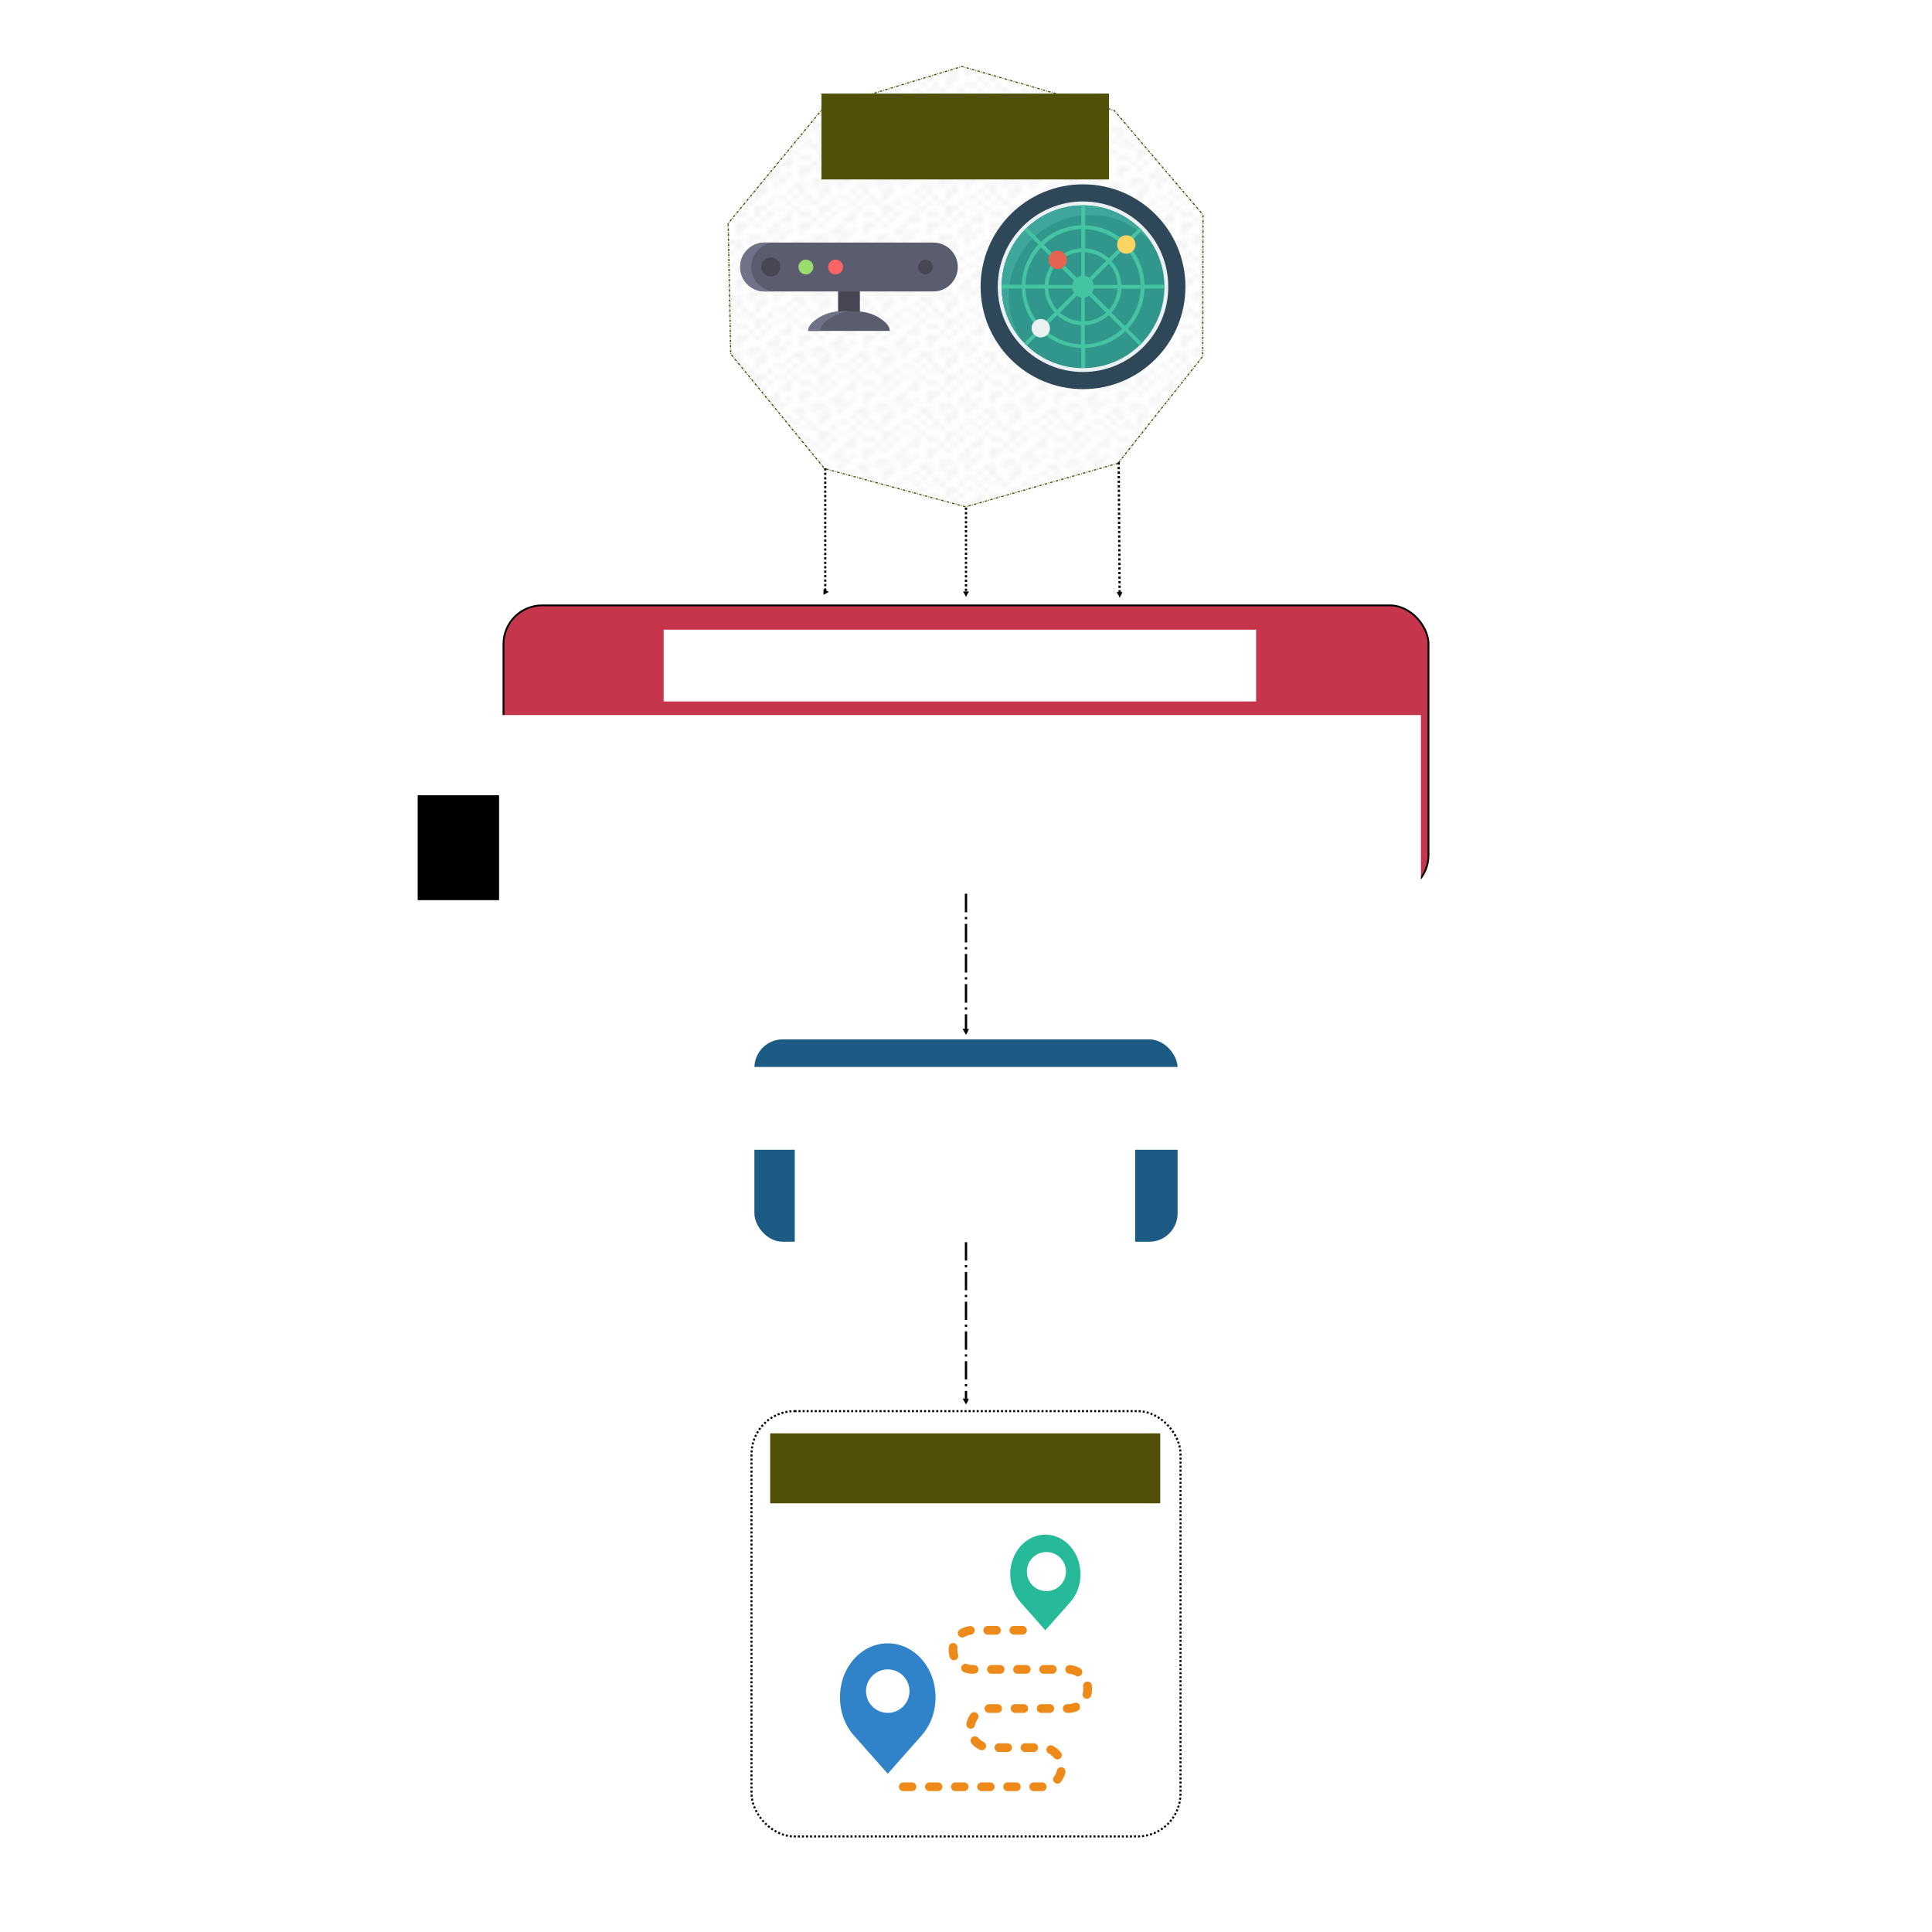 <?xml version="1.0" encoding="UTF-8" standalone="no"?>
<!-- Created with Inkscape (http://www.inkscape.org/) -->

<svg
   xmlns:dc="http://purl.org/dc/elements/1.1/"
   xmlns:cc="http://creativecommons.org/ns#"
   xmlns:rdf="http://www.w3.org/1999/02/22-rdf-syntax-ns#"
   xmlns:svg="http://www.w3.org/2000/svg"
   xmlns="http://www.w3.org/2000/svg"
   xmlns:sodipodi="http://sodipodi.sourceforge.net/DTD/sodipodi-0.dtd"
   xmlns:inkscape="http://www.inkscape.org/namespaces/inkscape"
   width="1500"
   height="1500"
   viewBox="0 0 1500 1500"
   id="svg2"
   version="1.1"
   inkscape:version="0.91 r13725"
   sodipodi:docname="slam_system.svg">
  <defs
     id="defs4">
    <marker
       inkscape:stockid="TriangleOutL"
       orient="auto"
       refY="0.0"
       refX="0.0"
       id="marker7992"
       style="overflow:visible"
       inkscape:isstock="true">
      <path
         id="path7994"
         d="M 5.77,0.0 L -2.88,5.0 L -2.88,-5.0 L 5.77,0.0 z "
         style="fill-rule:evenodd;stroke:#000000;stroke-width:1pt;stroke-opacity:1;fill:#000000;fill-opacity:1"
         transform="scale(0.8)" />
    </marker>
    <pattern
       inkscape:stockid="Polka dots, small"
       id="Polkadots-small"
       patternTransform="translate(0,0) scale(10,10)"
       height="10"
       width="10"
       patternUnits="userSpaceOnUse"
       inkscape:collect="always">
      <circle
         id="circle7082"
         r="0.05"
         cy="0.810"
         cx="2.567"
         style="fill:black;stroke:none" />
      <circle
         id="circle7084"
         r="0.05"
         cy="2.33"
         cx="3.048"
         style="fill:black;stroke:none" />
      <circle
         id="circle7086"
         r="0.05"
         cy="2.415"
         cx="4.418"
         style="fill:black;stroke:none" />
      <circle
         id="circle7088"
         r="0.05"
         cy="3.029"
         cx="1.844"
         style="fill:black;stroke:none" />
      <circle
         id="circle7090"
         r="0.05"
         cy="1.363"
         cx="6.08"
         style="fill:black;stroke:none" />
      <circle
         id="circle7092"
         r="0.05"
         cy="4.413"
         cx="5.819"
         style="fill:black;stroke:none" />
      <circle
         id="circle7094"
         r="0.05"
         cy="4.048"
         cx="4.305"
         style="fill:black;stroke:none" />
      <circle
         id="circle7096"
         r="0.05"
         cy="3.045"
         cx="5.541"
         style="fill:black;stroke:none" />
      <circle
         id="circle7098"
         r="0.05"
         cy="5.527"
         cx="4.785"
         style="fill:black;stroke:none" />
      <circle
         id="circle7100"
         r="0.05"
         cy="5.184"
         cx="2.667"
         style="fill:black;stroke:none" />
      <circle
         id="circle7102"
         r="0.05"
         cy="1.448"
         cx="7.965"
         style="fill:black;stroke:none" />
      <circle
         id="circle7104"
         r="0.05"
         cy="5.049"
         cx="7.047"
         style="fill:black;stroke:none" />
      <circle
         id="circle7106"
         r="0.05"
         cy="0.895"
         cx="4.340"
         style="fill:black;stroke:none" />
      <circle
         id="circle7108"
         r="0.05"
         cy="0.340"
         cx="7.125"
         style="fill:black;stroke:none" />
      <circle
         id="circle7110"
         r="0.05"
         cy="1.049"
         cx="9.553"
         style="fill:black;stroke:none" />
      <circle
         id="circle7112"
         r="0.05"
         cy="2.689"
         cx="7.006"
         style="fill:black;stroke:none" />
      <circle
         id="circle7114"
         r="0.05"
         cy="2.689"
         cx="8.909"
         style="fill:black;stroke:none" />
      <circle
         id="circle7116"
         r="0.05"
         cy="4.407"
         cx="9.315"
         style="fill:black;stroke:none" />
      <circle
         id="circle7118"
         r="0.05"
         cy="3.870"
         cx="7.820"
         style="fill:black;stroke:none" />
      <circle
         id="circle7120"
         r="0.05"
         cy="5.948"
         cx="8.270"
         style="fill:black;stroke:none" />
      <circle
         id="circle7122"
         r="0.05"
         cy="7.428"
         cx="7.973"
         style="fill:black;stroke:none" />
      <circle
         id="circle7124"
         r="0.05"
         cy="8.072"
         cx="9.342"
         style="fill:black;stroke:none" />
      <circle
         id="circle7126"
         r="0.05"
         cy="9.315"
         cx="8.206"
         style="fill:black;stroke:none" />
      <circle
         id="circle7128"
         r="0.05"
         cy="9.475"
         cx="9.682"
         style="fill:black;stroke:none" />
      <circle
         id="circle7130"
         r="0.05"
         cy="6.186"
         cx="9.688"
         style="fill:black;stroke:none" />
      <circle
         id="circle7132"
         r="0.05"
         cy="6.296"
         cx="3.379"
         style="fill:black;stroke:none" />
      <circle
         id="circle7134"
         r="0.05"
         cy="8.204"
         cx="2.871"
         style="fill:black;stroke:none" />
      <circle
         id="circle7136"
         r="0.05"
         cy="8.719"
         cx="4.59"
         style="fill:black;stroke:none" />
      <circle
         id="circle7138"
         r="0.05"
         cy="9.671"
         cx="3.181"
         style="fill:black;stroke:none" />
      <circle
         id="circle7140"
         r="0.05"
         cy="7.315"
         cx="5.734"
         style="fill:black;stroke:none" />
      <circle
         id="circle7142"
         r="0.05"
         cy="6.513"
         cx="6.707"
         style="fill:black;stroke:none" />
      <circle
         id="circle7144"
         r="0.05"
         cy="9.670"
         cx="5.730"
         style="fill:black;stroke:none" />
      <circle
         id="circle7146"
         r="0.05"
         cy="8.373"
         cx="6.535"
         style="fill:black;stroke:none" />
      <circle
         id="circle7148"
         r="0.05"
         cy="7.154"
         cx="4.37"
         style="fill:black;stroke:none" />
      <circle
         id="circle7150"
         r="0.05"
         cy="7.25"
         cx="0.622"
         style="fill:black;stroke:none" />
      <circle
         id="circle7152"
         r="0.05"
         cy="5.679"
         cx="0.831"
         style="fill:black;stroke:none" />
      <circle
         id="circle7154"
         r="0.05"
         cy="8.519"
         cx="1.257"
         style="fill:black;stroke:none" />
      <circle
         id="circle7156"
         r="0.05"
         cy="6.877"
         cx="1.989"
         style="fill:black;stroke:none" />
      <circle
         id="circle7158"
         r="0.05"
         cy="3.181"
         cx="0.374"
         style="fill:black;stroke:none" />
      <circle
         id="circle7160"
         r="0.05"
         cy="1.664"
         cx="1.166"
         style="fill:black;stroke:none" />
      <circle
         id="circle7162"
         r="0.05"
         cy="0.093"
         cx="1.151"
         style="fill:black;stroke:none" />
      <circle
         id="circle7164"
         r="0.05"
         cy="10.093"
         cx="1.151"
         style="fill:black;stroke:none" />
      <circle
         id="circle7166"
         r="0.05"
         cy="4.451"
         cx="1.302"
         style="fill:black;stroke:none" />
      <circle
         id="circle7168"
         r="0.05"
         cy="3.763"
         cx="3.047"
         style="fill:black;stroke:none" />
    </pattern>
    <marker
       inkscape:isstock="true"
       style="overflow:visible"
       id="marker5670"
       refX="0.0"
       refY="0.0"
       orient="auto"
       inkscape:stockid="TriangleOutL"
       inkscape:collect="always">
      <path
         transform="scale(0.8)"
         style="fill-rule:evenodd;stroke:#000000;stroke-width:1pt;stroke-opacity:1;fill:#000000;fill-opacity:1"
         d="M 5.77,0.0 L -2.88,5.0 L -2.88,-5.0 L 5.77,0.0 z "
         id="path5672" />
    </marker>
    <marker
       inkscape:isstock="true"
       style="overflow:visible"
       id="marker5570"
       refX="0.0"
       refY="0.0"
       orient="auto"
       inkscape:stockid="TriangleOutL">
      <path
         transform="scale(0.8)"
         style="fill-rule:evenodd;stroke:#000000;stroke-width:1pt;stroke-opacity:1;fill:#000000;fill-opacity:1"
         d="M 5.77,0.0 L -2.88,5.0 L -2.88,-5.0 L 5.77,0.0 z "
         id="path5572" />
    </marker>
    <marker
       inkscape:isstock="true"
       style="overflow:visible"
       id="marker5476"
       refX="0.0"
       refY="0.0"
       orient="auto"
       inkscape:stockid="TriangleOutL">
      <path
         transform="scale(0.8)"
         style="fill-rule:evenodd;stroke:#000000;stroke-width:1pt;stroke-opacity:1;fill:#000000;fill-opacity:1"
         d="M 5.77,0.0 L -2.88,5.0 L -2.88,-5.0 L 5.77,0.0 z "
         id="path5478" />
    </marker>
    <marker
       inkscape:isstock="true"
       style="overflow:visible"
       id="marker5280"
       refX="0"
       refY="0"
       orient="auto"
       inkscape:stockid="Arrow1Lend">
      <path
         inkscape:connector-curvature="0"
         transform="matrix(-0.8,0,0,-0.8,-10,0)"
         style="fill:#000000;fill-opacity:1;fill-rule:evenodd;stroke:#000000;stroke-width:1pt;stroke-opacity:1"
         d="M 0,0 5,-5 -12.5,0 5,5 0,0 Z"
         id="path5282" />
    </marker>
    <marker
       inkscape:isstock="true"
       style="overflow:visible"
       id="marker5192"
       refX="0"
       refY="0"
       orient="auto"
       inkscape:stockid="Arrow1Lend">
      <path
         inkscape:connector-curvature="0"
         transform="matrix(-0.8,0,0,-0.8,-10,0)"
         style="fill:#000000;fill-opacity:1;fill-rule:evenodd;stroke:#000000;stroke-width:1pt;stroke-opacity:1"
         d="M 0,0 5,-5 -12.5,0 5,5 0,0 Z"
         id="path5194" />
    </marker>
    <marker
       inkscape:isstock="true"
       style="overflow:visible;"
       id="marker5008"
       refX="0.0"
       refY="0.0"
       orient="auto"
       inkscape:stockid="Arrow2Lend">
      <path
         transform="scale(1.1) rotate(180) translate(1,0)"
         d="M 8.719,4.034 L -2.207,0.016 L 8.719,-4.002 C 6.973,-1.63 6.983,1.616 8.719,4.034 z "
         style="fill-rule:evenodd;stroke-width:0.625;stroke-linejoin:round;stroke:#000000;stroke-opacity:1;fill:#000000;fill-opacity:1"
         id="path5010" />
    </marker>
    <marker
       inkscape:isstock="true"
       style="overflow:visible;"
       id="marker4926"
       refX="0.0"
       refY="0.0"
       orient="auto"
       inkscape:stockid="Arrow2Lend">
      <path
         transform="scale(1.1) rotate(180) translate(1,0)"
         d="M 8.719,4.034 L -2.207,0.016 L 8.719,-4.002 C 6.973,-1.63 6.983,1.616 8.719,4.034 z "
         style="fill-rule:evenodd;stroke-width:0.625;stroke-linejoin:round;stroke:#000000;stroke-opacity:1;fill:#000000;fill-opacity:1"
         id="path4928" />
    </marker>
    <pattern
       inkscape:isstock="true"
       inkscape:stockid="Polka dots, medium"
       id="Polkadots-med"
       patternTransform="translate(0,0) scale(10,10)"
       height="10"
       width="10"
       patternUnits="userSpaceOnUse"
       inkscape:collect="always">
      <circle
         id="circle8665"
         r="0.15"
         cy="0.810"
         cx="2.567"
         style="fill:black;stroke:none" />
      <circle
         id="circle8667"
         r="0.15"
         cy="2.33"
         cx="3.048"
         style="fill:black;stroke:none" />
      <circle
         id="circle8669"
         r="0.15"
         cy="2.415"
         cx="4.418"
         style="fill:black;stroke:none" />
      <circle
         id="circle8671"
         r="0.15"
         cy="3.029"
         cx="1.844"
         style="fill:black;stroke:none" />
      <circle
         id="circle8673"
         r="0.15"
         cy="1.363"
         cx="6.08"
         style="fill:black;stroke:none" />
      <circle
         id="circle8675"
         r="0.15"
         cy="4.413"
         cx="5.819"
         style="fill:black;stroke:none" />
      <circle
         id="circle8677"
         r="0.15"
         cy="4.048"
         cx="4.305"
         style="fill:black;stroke:none" />
      <circle
         id="circle8679"
         r="0.15"
         cy="3.045"
         cx="5.541"
         style="fill:black;stroke:none" />
      <circle
         id="circle8681"
         r="0.15"
         cy="5.527"
         cx="4.785"
         style="fill:black;stroke:none" />
      <circle
         id="circle8683"
         r="0.15"
         cy="5.184"
         cx="2.667"
         style="fill:black;stroke:none" />
      <circle
         id="circle8685"
         r="0.15"
         cy="1.448"
         cx="7.965"
         style="fill:black;stroke:none" />
      <circle
         id="circle8687"
         r="0.15"
         cy="5.049"
         cx="7.047"
         style="fill:black;stroke:none" />
      <circle
         id="circle8689"
         r="0.15"
         cy="0.895"
         cx="4.340"
         style="fill:black;stroke:none" />
      <circle
         id="circle8691"
         r="0.15"
         cy="0.340"
         cx="7.125"
         style="fill:black;stroke:none" />
      <circle
         id="circle8693"
         r="0.15"
         cy="1.049"
         cx="9.553"
         style="fill:black;stroke:none" />
      <circle
         id="circle8695"
         r="0.15"
         cy="2.689"
         cx="7.006"
         style="fill:black;stroke:none" />
      <circle
         id="circle8697"
         r="0.15"
         cy="2.689"
         cx="8.909"
         style="fill:black;stroke:none" />
      <circle
         id="circle8699"
         r="0.15"
         cy="4.407"
         cx="9.315"
         style="fill:black;stroke:none" />
      <circle
         id="circle8701"
         r="0.15"
         cy="3.870"
         cx="7.820"
         style="fill:black;stroke:none" />
      <circle
         id="circle8703"
         r="0.15"
         cy="5.948"
         cx="8.270"
         style="fill:black;stroke:none" />
      <circle
         id="circle8705"
         r="0.15"
         cy="7.428"
         cx="7.973"
         style="fill:black;stroke:none" />
      <circle
         id="circle8707"
         r="0.15"
         cy="8.072"
         cx="9.342"
         style="fill:black;stroke:none" />
      <circle
         id="circle8709"
         r="0.15"
         cy="9.315"
         cx="8.206"
         style="fill:black;stroke:none" />
      <circle
         id="circle8711"
         r="0.15"
         cy="9.475"
         cx="9.682"
         style="fill:black;stroke:none" />
      <circle
         id="circle8713"
         r="0.15"
         cy="6.186"
         cx="9.688"
         style="fill:black;stroke:none" />
      <circle
         id="circle8715"
         r="0.15"
         cy="6.296"
         cx="3.379"
         style="fill:black;stroke:none" />
      <circle
         id="circle8717"
         r="0.15"
         cy="8.204"
         cx="2.871"
         style="fill:black;stroke:none" />
      <circle
         id="circle8719"
         r="0.15"
         cy="8.719"
         cx="4.59"
         style="fill:black;stroke:none" />
      <circle
         id="circle8721"
         r="0.15"
         cy="9.671"
         cx="3.181"
         style="fill:black;stroke:none" />
      <circle
         id="circle8723"
         r="0.15"
         cy="7.315"
         cx="5.734"
         style="fill:black;stroke:none" />
      <circle
         id="circle8725"
         r="0.15"
         cy="6.513"
         cx="6.707"
         style="fill:black;stroke:none" />
      <circle
         id="circle8727"
         r="0.15"
         cy="9.670"
         cx="5.730"
         style="fill:black;stroke:none" />
      <circle
         id="circle8729"
         r="0.15"
         cy="8.373"
         cx="6.535"
         style="fill:black;stroke:none" />
      <circle
         id="circle8731"
         r="0.15"
         cy="7.154"
         cx="4.37"
         style="fill:black;stroke:none" />
      <circle
         id="circle8733"
         r="0.15"
         cy="7.25"
         cx="0.622"
         style="fill:black;stroke:none" />
      <circle
         id="circle8735"
         r="0.15"
         cy="5.679"
         cx="0.831"
         style="fill:black;stroke:none" />
      <circle
         id="circle8737"
         r="0.15"
         cy="8.519"
         cx="1.257"
         style="fill:black;stroke:none" />
      <circle
         id="circle8739"
         r="0.15"
         cy="6.877"
         cx="1.989"
         style="fill:black;stroke:none" />
      <circle
         id="circle8741"
         r="0.15"
         cy="3.181"
         cx="0.374"
         style="fill:black;stroke:none" />
      <circle
         id="circle8743"
         r="0.15"
         cy="1.664"
         cx="1.166"
         style="fill:black;stroke:none" />
      <circle
         id="circle8745"
         r="0.15"
         cy="0.093"
         cx="1.151"
         style="fill:black;stroke:none" />
      <circle
         id="circle8747"
         r="0.15"
         cy="10.093"
         cx="1.151"
         style="fill:black;stroke:none" />
      <circle
         id="circle8749"
         r="0.15"
         cy="4.451"
         cx="1.302"
         style="fill:black;stroke:none" />
      <circle
         id="circle8751"
         r="0.15"
         cy="3.763"
         cx="3.047"
         style="fill:black;stroke:none" />
    </pattern>
    <marker
       inkscape:stockid="TriangleOutL"
       orient="auto"
       refY="0.0"
       refX="0.0"
       id="TriangleOutL"
       style="overflow:visible"
       inkscape:isstock="true"
       inkscape:collect="always">
      <path
         id="path4515"
         d="M 5.77,0.0 L -2.88,5.0 L -2.88,-5.0 L 5.77,0.0 z "
         style="fill-rule:evenodd;stroke:#000000;stroke-width:1pt;stroke-opacity:1;fill:#000000;fill-opacity:1"
         transform="scale(0.8)" />
    </marker>
    <marker
       inkscape:stockid="EmptyTriangleOutL"
       orient="auto"
       refY="0"
       refX="0"
       id="EmptyTriangleOutL"
       style="overflow:visible"
       inkscape:isstock="true">
      <path
         id="path4533"
         d="m 5.77,0 -8.65,5 0,-10 8.65,5 z"
         style="fill:#ffffff;fill-rule:evenodd;stroke:#000000;stroke-width:1pt;stroke-opacity:1"
         transform="matrix(0.8,0,0,0.8,-4.8,0)"
         inkscape:connector-curvature="0" />
    </marker>
    <marker
       inkscape:stockid="Tail"
       orient="auto"
       refY="0"
       refX="0"
       id="Tail"
       style="overflow:visible"
       inkscape:isstock="true">
      <g
         id="g4409"
         transform="scale(-1.2,-1.2)"
         style="fill:#000000;fill-opacity:1;stroke:#000000;stroke-opacity:1">
        <path
           id="path4411"
           d="M -3.805,-3.959 0.544,0"
           style="fill:#000000;fill-opacity:1;fill-rule:evenodd;stroke:#000000;stroke-width:0.8;stroke-linecap:round;stroke-opacity:1"
           inkscape:connector-curvature="0" />
        <path
           id="path4413"
           d="M -1.287,-3.959 3.062,0"
           style="fill:#000000;fill-opacity:1;fill-rule:evenodd;stroke:#000000;stroke-width:0.8;stroke-linecap:round;stroke-opacity:1"
           inkscape:connector-curvature="0" />
        <path
           id="path4415"
           d="M 1.305,-3.959 5.654,0"
           style="fill:#000000;fill-opacity:1;fill-rule:evenodd;stroke:#000000;stroke-width:0.8;stroke-linecap:round;stroke-opacity:1"
           inkscape:connector-curvature="0" />
        <path
           id="path4417"
           d="M -3.805,4.178 0.544,0.22"
           style="fill:#000000;fill-opacity:1;fill-rule:evenodd;stroke:#000000;stroke-width:0.8;stroke-linecap:round;stroke-opacity:1"
           inkscape:connector-curvature="0" />
        <path
           id="path4419"
           d="M -1.287,4.178 3.062,0.22"
           style="fill:#000000;fill-opacity:1;fill-rule:evenodd;stroke:#000000;stroke-width:0.8;stroke-linecap:round;stroke-opacity:1"
           inkscape:connector-curvature="0" />
        <path
           id="path4421"
           d="M 1.305,4.178 5.654,0.22"
           style="fill:#000000;fill-opacity:1;fill-rule:evenodd;stroke:#000000;stroke-width:0.8;stroke-linecap:round;stroke-opacity:1"
           inkscape:connector-curvature="0" />
      </g>
    </marker>
    <marker
       inkscape:stockid="DotL"
       orient="auto"
       refY="0"
       refX="0"
       id="DotL"
       style="overflow:visible"
       inkscape:isstock="true">
      <path
         id="path4434"
         d="m -2.5,-1 c 0,2.76 -2.24,5 -5,5 -2.76,0 -5,-2.24 -5,-5 0,-2.76 2.24,-5 5,-5 2.76,0 5,2.24 5,5 z"
         style="fill:#000000;fill-opacity:1;fill-rule:evenodd;stroke:#000000;stroke-width:1pt;stroke-opacity:1"
         transform="matrix(0.8,0,0,0.8,5.92,0.8)"
         inkscape:connector-curvature="0" />
    </marker>
    <marker
       inkscape:stockid="Arrow1Lend"
       orient="auto"
       refY="0"
       refX="0"
       id="marker4741"
       style="overflow:visible"
       inkscape:isstock="true">
      <path
         id="path4743"
         d="M 0,0 5,-5 -12.5,0 5,5 0,0 Z"
         style="fill:#000000;fill-opacity:1;fill-rule:evenodd;stroke:#000000;stroke-width:1pt;stroke-opacity:1"
         transform="matrix(-0.8,0,0,-0.8,-10,0)"
         inkscape:connector-curvature="0" />
    </marker>
    <marker
       inkscape:stockid="Arrow1Mend"
       orient="auto"
       refY="0"
       refX="0"
       id="Arrow1Mend"
       style="overflow:visible"
       inkscape:isstock="true">
      <path
         id="path4382"
         d="M 0,0 5,-5 -12.5,0 5,5 0,0 Z"
         style="fill:#000000;fill-opacity:1;fill-rule:evenodd;stroke:#000000;stroke-width:1pt;stroke-opacity:1"
         transform="matrix(-0.4,0,0,-0.4,-4,0)"
         inkscape:connector-curvature="0" />
    </marker>
  </defs>
  <sodipodi:namedview
     id="base"
     pagecolor="#ffffff"
     bordercolor="#666666"
     borderopacity="1.0"
     inkscape:pageopacity="0.0"
     inkscape:pageshadow="2"
     inkscape:zoom="0.49497475"
     inkscape:cx="438.89667"
     inkscape:cy="803.90506"
     inkscape:document-units="px"
     inkscape:current-layer="layer1"
     showgrid="false"
     showborder="true"
     inkscape:snap-grids="true"
     inkscape:snap-to-guides="true"
     inkscape:window-width="1920"
     inkscape:window-height="1004"
     inkscape:window-x="0"
     inkscape:window-y="24"
     inkscape:window-maximized="1"
     units="px" />
  <g
     inkscape:groupmode="layer"
     id="layer2"
     inkscape:label="Layer 2">
    <path
       sodipodi:type="star"
       style="opacity:1;fill:url(#Polkadots-med);fill-opacity:1;stroke:#515009;stroke-width:2;stroke-linecap:butt;stroke-miterlimit:4;stroke-dasharray:4, 2, 1, 2;stroke-dashoffset:0;stroke-opacity:1"
       id="path7548"
       sodipodi:sides="5"
       sodipodi:cx="774.28571"
       sodipodi:cy="-184.78065"
       sodipodi:r1="392.42459"
       sodipodi:r2="390.01471"
       sodipodi:arg1="0.92201838"
       sodipodi:arg2="1.5766825"
       inkscape:flatsided="false"
       inkscape:rounded="0"
       inkscape:randomized="0"
       d="M 1011.394,127.912 771.99,205.227 550.168,137.35 402.657,-66.445 l -3.992,-231.941 148.237,-203.267 219.355,-75.47 239.126,78.169 139.561,185.298 -0.449,251.578 z"
       inkscape:transform-center-x="3.8908766"
       inkscape:transform-center-y="-10.167346"
       transform="matrix(0.494,0,0,0.437,368.405,303.812)" />
  </g>
  <g
     inkscape:label="Layer 1"
     inkscape:groupmode="layer"
     id="layer1"
     transform="translate(0,447.638)">
    <flowRoot
       xml:space="preserve"
       id="flowRoot4180"
       style="font-style:normal;font-variant:normal;font-weight:normal;font-stretch:normal;font-size:40px;line-height:125%;font-family:Roboto;-inkscape-font-specification:'Roboto, Normal';text-align:center;letter-spacing:0px;word-spacing:0px;writing-mode:lr-tb;text-anchor:middle;fill:#000000;fill-opacity:1;stroke:none;stroke-width:1px;stroke-linecap:butt;stroke-linejoin:miter;stroke-opacity:1"><flowRegion
         id="flowRegion4182"><rect
           id="rect4184"
           width="440"
           height="81.429"
           x="324.286"
           y="169.809"
           style="font-style:normal;font-variant:normal;font-weight:normal;font-stretch:normal;font-size:40px;line-height:125%;font-family:Roboto;-inkscape-font-specification:'Roboto, Normal';text-align:center;writing-mode:lr-tb;text-anchor:middle" /></flowRegion><flowPara
         id="flowPara4186" /></flowRoot>    <g
       id="g4276"
       transform="translate(219.533,-318.262)">
      <rect
         y="340.634"
         x="171.382"
         height="223.885"
         width="718.17"
         id="rect3344"
         style="opacity:1;fill:#be1c35;fill-opacity:0.884;fill-rule:evenodd;stroke:#000000;stroke-width:1.401px;stroke-linecap:butt;stroke-linejoin:miter;stroke-opacity:1"
         ry="30" />
      <flowRoot
         transform="translate(11.437,196.839)"
         style="font-style:normal;font-variant:normal;font-weight:normal;font-stretch:normal;font-size:40px;line-height:125%;font-family:Roboto;-inkscape-font-specification:'Roboto, Normal';text-align:center;letter-spacing:0px;word-spacing:0px;writing-mode:lr-tb;text-anchor:middle;fill:#ffffff;fill-opacity:1;stroke:none;stroke-width:1px;stroke-linecap:butt;stroke-linejoin:miter;stroke-opacity:1"
         id="flowRoot4188"
         xml:space="preserve"><flowRegion
           id="flowRegion4190"><rect
             style="font-style:normal;font-variant:normal;font-weight:normal;font-stretch:normal;font-size:40px;line-height:125%;font-family:Roboto;-inkscape-font-specification:'Roboto, Normal';text-align:center;writing-mode:lr-tb;text-anchor:middle;fill:#ffffff;fill-opacity:1"
             y="162.666"
             x="284.286"
             height="55.714"
             width="460"
             id="rect4192" /></flowRegion><flowPara
           id="flowPara4196">FRONT-END</flowPara></flowRoot>      <flowRoot
         transform="translate(-29.192,287.411)"
         style="font-style:italic;font-variant:normal;font-weight:normal;font-stretch:normal;font-size:27.5px;line-height:125%;font-family:Roboto;-inkscape-font-specification:'Roboto, Italic';text-align:center;letter-spacing:0px;word-spacing:0px;writing-mode:lr-tb;text-anchor:middle;fill:#ffffff;fill-opacity:1;stroke:none;stroke-width:1px;stroke-linecap:butt;stroke-linejoin:miter;stroke-opacity:1"
         id="flowRoot4216"
         xml:space="preserve"><flowRegion
           id="flowRegion4218"><rect
             style="font-style:italic;font-variant:normal;font-weight:normal;font-stretch:normal;font-size:27.5px;line-height:125%;font-family:Roboto;-inkscape-font-specification:'Roboto, Italic';text-align:center;writing-mode:lr-tb;text-anchor:middle;fill:#ffffff;fill-opacity:1"
             y="138.38"
             x="197.143"
             height="162.857"
             width="715.714"
             id="rect4220" /></flowRegion><flowPara
           id="flowPara4264">Extracts interesting point from measurements (<flowSpan
   id="flowSpan4270"
   style="font-style:italic;font-variant:normal;font-weight:normal;font-stretch:normal;font-size:27.5px;line-height:125%;font-family:Roboto;-inkscape-font-specification:'Roboto, Italic';text-align:center;writing-mode:lr-tb;text-anchor:middle">features</flowSpan>)</flowPara><flowPara
           id="flowPara4266">Tracks features close in time (<flowSpan
   id="flowSpan4272"
   style="font-style:italic;font-variant:normal;font-weight:normal;font-stretch:normal;font-size:27.5px;line-height:125%;font-family:Roboto;-inkscape-font-specification:'Roboto, Italic';text-align:center;writing-mode:lr-tb;text-anchor:middle">landmarks</flowSpan>)</flowPara><flowPara
           id="flowPara4268">Finds features close in space (<flowSpan
   id="flowSpan4274"
   style="font-style:italic;font-variant:normal;font-weight:normal;font-stretch:normal;font-size:27.5px;line-height:125%;font-family:Roboto;-inkscape-font-specification:'Roboto, Italic';text-align:center;writing-mode:lr-tb;text-anchor:middle">loop closures</flowSpan>)</flowPara></flowRoot>    </g>
    <g
       id="g6973">
      <rect
         ry="22.055"
         y="359.315"
         x="585.714"
         height="157.143"
         width="328.571"
         id="rect4296"
         style="opacity:1;fill:#1c5b84;fill-opacity:1" />
      <g
         transform="translate(223.819,-394.476)"
         id="g4337">
        <flowRoot
           xml:space="preserve"
           id="flowRoot4298"
           style="font-style:normal;font-variant:normal;font-weight:normal;font-stretch:normal;font-size:40px;line-height:125%;font-family:Roboto;-inkscape-font-specification:'Roboto, Normal';text-align:center;letter-spacing:0px;word-spacing:0px;writing-mode:lr-tb;text-anchor:middle;fill:#ffffff;fill-opacity:1;stroke:none;stroke-width:1px;stroke-linecap:butt;stroke-linejoin:miter;stroke-opacity:1"
           transform="translate(-11.42,301.125)"><flowRegion
             id="flowRegion4300"><rect
               id="rect4302"
               width="414.286"
               height="64.286"
               x="330"
               y="474.094"
               style="fill:#ffffff;fill-opacity:1" /></flowRegion><flowPara
             id="flowPara4304">BACK-END</flowPara></flowRoot>        <flowRoot
           xml:space="preserve"
           id="flowRoot4325"
           style="font-style:normal;font-variant:normal;font-weight:normal;font-stretch:normal;font-size:27.5px;line-height:125%;font-family:Roboto;-inkscape-font-specification:'Roboto, Normal';text-align:center;letter-spacing:0px;word-spacing:0px;writing-mode:lr-tb;text-anchor:middle;fill:#ffffff;fill-opacity:1;stroke:none;stroke-width:1px;stroke-linecap:butt;stroke-linejoin:miter;stroke-opacity:1"
           transform="translate(-21.067,283.982)"><flowRegion
             id="flowRegion4327"><rect
               id="rect4329"
               width="264.286"
               height="82.857"
               x="414.286"
               y="554.094"
               style="font-style:normal;font-variant:normal;font-weight:normal;font-stretch:normal;font-size:27.5px;line-height:125%;font-family:Roboto;-inkscape-font-specification:'Roboto, Normal';text-align:center;writing-mode:lr-tb;text-anchor:middle;fill:#ffffff;fill-opacity:1" /></flowRegion><flowPara
             id="flowPara6961">Graph optimization</flowPara></flowRoot>      </g>
    </g>
    <path
       style="fill:none;fill-rule:evenodd;stroke:#000000;stroke-width:1.8;stroke-linecap:butt;stroke-linejoin:miter;stroke-miterlimit:4;stroke-dasharray:14.4, 3.6, 1.8, 3.6;stroke-dashoffset:0;stroke-opacity:1;marker-end:url(#TriangleOutL)"
       d="m 750,246.257 0,106.441"
       id="path6680"
       inkscape:connector-type="polyline"
       inkscape:connector-curvature="3" />
    <g
       id="g7218"
       transform="matrix(0.33,0,0,0.33,574.663,-309.501)"
       style="stroke-width:5.455;stroke-miterlimit:4;stroke-dasharray:none">
      <rect
         id="rect7164"
         height="97.77"
         width="51.293"
         style="fill:#464655;stroke-width:5.455;stroke-miterlimit:4;stroke-dasharray:none"
         y="240.678"
         x="230.356" />
      <path
         id="path7166"
         d="m 454.447,152.046 -396.895,0 C 25.767,152.046 0,177.814 0,209.599 l 0,0 c 0,31.785 25.767,57.552 57.552,57.552 l 396.895,0 c 31.785,0 57.552,-25.767 57.552,-57.552 l 0,0 C 512,177.814 486.232,152.046 454.447,152.046 Z"
         style="fill:#5b5d6e;stroke-width:5.455;stroke-miterlimit:4;stroke-dasharray:none"
         inkscape:connector-curvature="0" />
      <path
         id="path7168"
         d="m 25.916,209.599 0,0 c 0,-31.785 25.767,-57.552 57.552,-57.552 l -25.916,0 C 25.767,152.046 0,177.814 0,209.599 l 0,0 c 0,31.785 25.767,57.552 57.552,57.552 l 25.916,0 c -31.785,0 -57.552,-25.767 -57.552,-57.552 z"
         style="fill:#717287;stroke-width:5.455;stroke-miterlimit:4;stroke-dasharray:none"
         inkscape:connector-curvature="0" />
      <circle
         id="circle7170"
         r="22.444"
         cy="209.601"
         cx="72.113"
         style="fill:#464655;stroke-width:5.455;stroke-miterlimit:4;stroke-dasharray:none" />
      <circle
         id="circle7172"
         r="17.467"
         cy="209.601"
         cx="154.615"
         style="fill:#9bdc6e;stroke-width:5.455;stroke-miterlimit:4;stroke-dasharray:none" />
      <circle
         id="circle7174"
         r="17.467"
         cy="209.601"
         cx="436.014"
         style="fill:#464655;stroke-width:5.455;stroke-miterlimit:4;stroke-dasharray:none" />
      <circle
         id="circle7176"
         r="17.467"
         cy="209.601"
         cx="224.418"
         style="fill:#ff6465;stroke-width:5.455;stroke-miterlimit:4;stroke-dasharray:none" />
      <path
         id="path7178"
         d="m 332.351,332.524 c -17.443,-12.35 -38.454,-18.649 -59.828,-18.649 l -33.048,0 c -21.374,0 -42.383,6.3 -59.828,18.649 -10.737,7.601 -19.684,17.05 -19.684,27.429 l 192.071,0 c 0.001,-10.379 -8.946,-19.827 -19.683,-27.429 z"
         style="fill:#5b5d6e;stroke-width:5.455;stroke-miterlimit:4;stroke-dasharray:none"
         inkscape:connector-curvature="0" />
      <path
         id="path7180"
         d="m 207.818,332.524 c 17.443,-12.35 38.454,-18.649 59.828,-18.649 l -28.169,0 c -21.374,0 -42.383,6.3 -59.828,18.649 -10.737,7.601 -19.684,17.05 -19.684,27.429 l 28.169,0 c -10e-4,-10.379 8.947,-19.827 19.684,-27.429 z"
         style="fill:#717287;stroke-width:5.455;stroke-miterlimit:4;stroke-dasharray:none"
         inkscape:connector-curvature="0" />
      <g
         id="g7182"
         style="stroke-width:5.455;stroke-miterlimit:4;stroke-dasharray:none" />
      <g
         id="g7184"
         style="stroke-width:5.455;stroke-miterlimit:4;stroke-dasharray:none" />
      <g
         id="g7186"
         style="stroke-width:5.455;stroke-miterlimit:4;stroke-dasharray:none" />
      <g
         id="g7188"
         style="stroke-width:5.455;stroke-miterlimit:4;stroke-dasharray:none" />
      <g
         id="g7190"
         style="stroke-width:5.455;stroke-miterlimit:4;stroke-dasharray:none" />
      <g
         id="g7192"
         style="stroke-width:5.455;stroke-miterlimit:4;stroke-dasharray:none" />
      <g
         id="g7194"
         style="stroke-width:5.455;stroke-miterlimit:4;stroke-dasharray:none" />
      <g
         id="g7196"
         style="stroke-width:5.455;stroke-miterlimit:4;stroke-dasharray:none" />
      <g
         id="g7198"
         style="stroke-width:5.455;stroke-miterlimit:4;stroke-dasharray:none" />
      <g
         id="g7200"
         style="stroke-width:5.455;stroke-miterlimit:4;stroke-dasharray:none" />
      <g
         id="g7202"
         style="stroke-width:5.455;stroke-miterlimit:4;stroke-dasharray:none" />
      <g
         id="g7204"
         style="stroke-width:5.455;stroke-miterlimit:4;stroke-dasharray:none" />
      <g
         id="g7206"
         style="stroke-width:5.455;stroke-miterlimit:4;stroke-dasharray:none" />
      <g
         id="g7208"
         style="stroke-width:5.455;stroke-miterlimit:4;stroke-dasharray:none" />
      <g
         id="g7210"
         style="stroke-width:5.455;stroke-miterlimit:4;stroke-dasharray:none" />
    </g>
    <g
       id="g7498"
       transform="matrix(0.33,0,0,0.33,761.347,-304.531)">
      <g
         id="g7424">
        <defs
           id="defs7426">
          <filter
             height="136.132"
             width="177.694"
             y="240.941"
             x="254.795"
             filterUnits="userSpaceOnUse"
             id="Adobe_OpacityMaskFilter">
            <feColorMatrix
               id="feColorMatrix7429"
               values="1 0 0 0 0  0 1 0 0 0  0 0 1 0 0  0 0 0 1 0"
               type="matrix" />
          </filter>
        </defs>
        <mask
           id="SVGID_4_"
           height="136.132"
           width="177.694"
           y="240.941"
           x="254.795"
           maskUnits="userSpaceOnUse" />
        <linearGradient
           gradientTransform="matrix(6.024,0,0,-6.024,321.801,3688.599)"
           y2="576.432"
           x2="14.269"
           y1="560.402"
           x1="-1.761"
           gradientUnits="userSpaceOnUse"
           id="SVGID_2_">
          <stop
             id="stop7433"
             style="stop-color:#FFFFFF"
             offset="0" />
          <stop
             id="stop7435"
             style="stop-color:#000000"
             offset="1" />
        </linearGradient>
        <path
           mask="url(#SVGID_4_)"
           id="path7437"
           d="m 432.489,240.941 -177.694,0 3.012,18.673 117.459,117.459 c 0,0 57.223,-47.586 57.223,-136.132 z"
           style="fill:url(#SVGID_2_)"
           inkscape:connector-curvature="0" />
      </g>
      <circle
         id="circle7439"
         r="240.941"
         cy="240.941"
         cx="240.941"
         style="fill:#2f4859" />
      <circle
         id="circle7441"
         r="200.584"
         cy="240.941"
         cx="240.941"
         style="fill:#ebf0f3" />
      <circle
         id="circle7443"
         r="191.548"
         cy="240.941"
         cx="240.941"
         style="fill:#31978c" />
      <path
         id="path7445"
         d="m 66.259,263.831 c 0,-106.014 85.534,-191.548 191.548,-191.548 57.826,0 109.026,25.299 144.565,65.656 -34.334,-53.007 -93.365,-88.546 -161.431,-88.546 -106.014,0 -191.548,85.534 -191.548,191.548 0,48.188 18.071,92.16 46.984,125.892 C 77.704,336.715 66.259,301.779 66.259,263.831 Z"
         style="fill:#3ea69b"
         inkscape:connector-curvature="0" />
      <path
         id="path7447"
         d="m 432.489,245.158 0,-9.035 -46.984,0 C 384.3,199.379 369.844,166.25 346.352,141.554 l 33.732,-33.732 -6.024,-6.024 -33.732,33.732 C 315.632,112.038 282.502,97.582 245.759,96.377 l 0,-46.984 -9.035,0 0,46.984 c -36.744,1.205 -69.873,15.661 -94.569,39.153 l -33.732,-33.732 -6.024,6.024 33.732,33.732 C 112.639,166.25 98.183,199.38 96.978,236.123 l -46.983,0 0,9.035 46.984,0 c 1.205,36.744 15.661,69.873 39.153,94.569 l -33.732,33.732 6.024,6.024 33.732,-33.732 c 24.696,23.492 57.826,37.948 94.569,39.153 l 0,46.984 9.035,0 0,-46.984 c 36.744,-1.205 69.873,-15.661 94.569,-39.153 l 33.732,33.732 6.024,-6.024 -33.732,-33.732 c 23.492,-24.696 37.948,-57.826 39.153,-94.569 l 46.983,0 z m -56.018,-8.433 -45.176,0 c -1.205,-21.685 -9.638,-40.96 -23.492,-56.019 l 31.925,-31.925 c 21.684,22.89 35.538,53.61 36.743,87.944 z M 255.398,219.859 c -3.012,-2.409 -6.626,-3.614 -10.24,-4.216 l 0,-56.019 c 19.275,1.205 36.744,8.433 49.995,20.48 l -39.755,39.755 z m -18.673,-4.217 c -3.614,0.602 -7.228,1.807 -10.24,4.216 L 186.73,180.103 c 13.252,-12.047 30.72,-19.878 49.995,-20.48 l 0,56.019 z m -16.866,10.843 c -2.409,3.012 -3.614,6.626 -4.216,10.24 l -56.019,0 c 1.205,-19.275 8.433,-36.744 20.48,-49.995 l 39.755,39.755 z m -4.217,18.673 c 0.602,3.614 1.807,7.228 4.216,10.24 l -39.755,39.755 c -12.047,-13.252 -19.878,-30.72 -20.48,-49.995 l 56.019,0 z m 10.843,16.866 c 3.012,2.409 6.626,3.614 10.24,4.216 l 0,56.019 c -19.275,-1.205 -36.744,-8.433 -49.995,-20.48 l 39.755,-39.755 z m 18.673,4.216 c 3.614,-0.602 7.228,-1.807 10.24,-4.216 l 39.755,39.755 c -13.252,12.047 -30.72,19.878 -49.995,20.48 l 0,-56.019 z m 16.866,-10.842 c 1.807,-3.012 3.614,-6.626 4.216,-10.24 l 56.019,0 c -1.205,19.275 -8.433,36.744 -20.48,49.995 l -39.755,-39.755 z m 4.216,-18.673 c -0.602,-3.614 -1.807,-7.228 -4.216,-10.24 l 39.755,-39.755 c 12.047,13.252 19.878,30.72 20.48,49.995 l -56.019,0 z m 67.464,-94.57 -31.925,31.925 C 286.72,160.226 266.843,151.793 245.76,150.588 l 0,-45.176 c 33.732,1.204 64.452,15.059 87.944,36.743 z m -96.979,-36.743 0,45.176 c -21.685,1.205 -40.96,9.638 -56.019,23.492 l -31.925,-31.925 c 22.89,-21.684 53.61,-35.539 87.944,-36.743 z m -94.57,42.767 31.925,31.925 c -13.854,15.059 -22.287,34.936 -23.492,56.019 l -45.176,0 c 1.204,-33.732 15.059,-64.452 36.743,-87.944 z m -36.743,96.979 45.176,0 c 1.205,21.685 9.638,40.96 23.492,56.019 l -31.925,31.925 c -21.684,-22.89 -35.539,-53.61 -36.743,-87.944 z m 42.767,94.569 31.925,-31.925 c 15.059,13.854 34.334,22.287 56.019,23.492 l 0,45.176 c -33.732,-1.204 -64.452,-15.058 -87.944,-36.743 z m 96.979,36.744 0,-45.176 c 21.685,-1.205 40.96,-9.638 56.019,-23.492 l 31.925,31.925 c -22.89,21.684 -53.61,35.538 -87.944,36.743 z m 94.569,-42.767 -31.925,-31.925 c 13.854,-15.059 22.287,-34.936 23.492,-56.019 l 45.176,0 c -1.204,33.732 -15.058,64.452 -36.743,87.944 z"
         style="fill:#44c4a1"
         inkscape:connector-curvature="0" />
      <circle
         id="circle7449"
         r="21.685"
         cy="141.553"
         cx="342.739"
         style="fill:#fcd462" />
      <circle
         id="circle7451"
         r="21.685"
         cy="177.694"
         cx="181.308"
         style="fill:#e56353" />
      <circle
         id="circle7453"
         r="21.685"
         cy="338.522"
         cx="141.553"
         style="fill:#ebf0f3" />
      <path
         id="path7460"
         d="m 432.489,240.941 -177.694,0 3.012,18.673 117.459,117.459 c 0,0 57.223,-47.586 57.223,-136.132 z"
         style="fill:url(#SVGID_3_)"
         inkscape:connector-curvature="0" />
      <g
         id="g7462" />
      <g
         id="g7464" />
      <g
         id="g7466" />
      <g
         id="g7468" />
      <g
         id="g7470" />
      <g
         id="g7472" />
      <g
         id="g7474" />
      <g
         id="g7476" />
      <g
         id="g7478" />
      <g
         id="g7480" />
      <g
         id="g7482" />
      <g
         id="g7484" />
      <g
         id="g7486" />
      <g
         id="g7488" />
      <g
         id="g7490" />
    </g>
    <path
       style="fill:none;fill-rule:evenodd;stroke:#000000;stroke-width:1.727;stroke-linecap:butt;stroke-linejoin:miter;stroke-miterlimit:4;stroke-dasharray:1.727, 1.727;stroke-dashoffset:0;stroke-opacity:1;marker-end:url(#marker5570)"
       d="m 640.714,-84.066 c 0,95.998 0,95.998 0,95.998"
       id="path3714"
       inkscape:connector-curvature="0" />
    <path
       style="fill:none;fill-rule:evenodd;stroke:#000000;stroke-width:1.772;stroke-linecap:butt;stroke-linejoin:miter;stroke-miterlimit:4;stroke-dasharray:1.772, 1.772;stroke-dashoffset:0;stroke-opacity:1;marker-end:url(#marker5476)"
       d="m 868.54,-88.67 0.747,102.031"
       id="path3716"
       inkscape:connector-curvature="0" />
    <path
       style="fill:none;fill-rule:evenodd;stroke:#000000;stroke-width:1.749;stroke-linecap:butt;stroke-linejoin:miter;stroke-miterlimit:4;stroke-dasharray:1.749, 1.749;stroke-dashoffset:0;stroke-opacity:1;marker-end:url(#marker5670)"
       d="m 750,-53.545 0,66.461"
       id="path3718"
       inkscape:connector-type="polyline"
       inkscape:connector-curvature="0" />
    <flowRoot
       xml:space="preserve"
       id="flowRoot5956"
       style="font-style:normal;font-variant:normal;font-weight:normal;font-stretch:normal;font-size:27.5px;line-height:125%;font-family:Roboto;-inkscape-font-specification:'Roboto, Normal';text-align:center;letter-spacing:0px;word-spacing:0px;writing-mode:lr;text-anchor:middle;fill:#515009;fill-opacity:1;stroke:none;stroke-width:1px;stroke-linecap:butt;stroke-linejoin:miter;stroke-opacity:1;"
       transform="translate(-16.811,-467.841)"><flowRegion
         id="flowRegion5958"><rect
           id="rect5960"
           width="223.244"
           height="66.67"
           x="654.579"
           y="92.858"
           style="font-style:normal;font-variant:normal;font-weight:normal;font-stretch:normal;font-size:27.5px;line-height:125%;font-family:Roboto;-inkscape-font-specification:'Roboto, Normal';text-align:center;writing-mode:lr;text-anchor:middle;fill:#515009;fill-opacity:1;" /></flowRegion><flowPara
         id="flowPara6692">SENSORS</flowPara><flowPara
         id="flowPara6694">MEASUREMENTS</flowPara></flowRoot>    <g
       id="g7957"
       transform="translate(-47.857,0)">
      <rect
         transform="translate(0,-447.638)"
         ry="33.374"
         y="1095.6"
         x="631.315"
         height="330.228"
         width="333.085"
         id="rect6929"
         style="fill:url(#Polkadots-small);fill-opacity:1;stroke:#000000;stroke-width:1.572;stroke-miterlimit:4;stroke-dasharray:1.572, 1.572;stroke-dashoffset:0;stroke-opacity:1" />
      <flowRoot
         transform="translate(0.089,-447.638)"
         style="font-style:normal;font-variant:normal;font-weight:normal;font-stretch:normal;font-size:40px;line-height:125%;font-family:Roboto;-inkscape-font-specification:'Roboto, Normal';text-align:center;letter-spacing:0px;word-spacing:0px;writing-mode:lr-tb;text-anchor:middle;fill:#515009;fill-opacity:1;stroke:none;stroke-width:1px;stroke-linecap:butt;stroke-linejoin:miter;stroke-opacity:1"
         id="flowRoot6953"
         xml:space="preserve"><flowRegion
           id="flowRegion6955"><rect
             style="font-style:normal;font-variant:normal;font-weight:normal;font-stretch:normal;font-size:40px;line-height:125%;font-family:Roboto;-inkscape-font-specification:'Roboto, Normal';text-align:center;writing-mode:lr-tb;text-anchor:middle;fill:#515009;fill-opacity:1"
             y="1112.857"
             x="645.714"
             height="54.286"
             width="302.857"
             id="rect6957" /></flowRegion><flowPara
           id="flowPara6959">UPDATED MAP</flowPara></flowRoot>      <g
         transform="translate(47.857,11.051)"
         id="g6932">
        <g
           id="g6905"
           transform="matrix(3.375,0,0,3.375,650.437,732.8)">
          <path
             id="path6863"
             d="m 45.07,59 c -0.553,0 -1,-0.447 -1,-1 0,-0.553 0.447,-1 1,-1 L 47,57 c 0.553,0 1.035,0.447 1.035,0.999 0,0.553 -0.412,1 -0.965,1 l 0,-1 -0.029,1 L 45.07,59 Z m -4,0 -2,0 c -0.553,0 -1,-0.447 -1,-1 0,-0.553 0.447,-1 1,-1 l 2,0 c 0.553,0 1,0.447 1,1 0,0.553 -0.447,1 -1,1 z m -6,0 -2,0 c -0.553,0 -1,-0.447 -1,-1 0,-0.553 0.447,-1 1,-1 l 2,0 c 0.553,0 1,0.447 1,1 0,0.553 -0.447,1 -1,1 z m -6,0 -2,0 c -0.553,0 -1,-0.447 -1,-1 0,-0.553 0.447,-1 1,-1 l 2,0 c 0.553,0 1,0.447 1,1 0,0.553 -0.447,1 -1,1 z m -6,0 -2,0 c -0.553,0 -1,-0.447 -1,-1 0,-0.553 0.447,-1 1,-1 l 2,0 c 0.553,0 1,0.447 1,1 0,0.553 -0.447,1 -1,1 z m -6,0 -2,0 c -0.553,0 -1,-0.447 -1,-1 0,-0.553 0.447,-1 1,-1 l 2,0 c 0.553,0 1,0.447 1,1 0,0.553 -0.447,1 -1,1 z m 33.467,-1.718 c -0.216,0 -0.434,-0.07 -0.617,-0.214 -0.435,-0.342 -0.509,-0.971 -0.168,-1.404 0.325,-0.413 0.548,-0.882 0.663,-1.392 0.121,-0.539 0.656,-0.877 1.195,-0.756 0.539,0.121 0.877,0.656 0.756,1.195 -0.178,0.792 -0.538,1.549 -1.042,2.188 -0.197,0.252 -0.49,0.383 -0.787,0.383 z m 10e-4,-5.563 c -0.297,0 -0.59,-0.131 -0.787,-0.382 -0.32,-0.407 -0.734,-0.744 -1.197,-0.974 -0.494,-0.246 -0.696,-0.846 -0.45,-1.341 0.246,-0.494 0.844,-0.697 1.341,-0.45 0.727,0.361 1.376,0.89 1.879,1.528 0.341,0.434 0.267,1.063 -0.168,1.404 -0.183,0.144 -0.402,0.215 -0.618,0.215 z M 45.071,50 l -2,0 c -0.553,0 -1,-0.447 -1,-1 0,-0.553 0.447,-1 1,-1 l 2,0 c 0.553,0 1,0.447 1,1 0,0.553 -0.447,1 -1,1 z m -6,0 -2,0 c -0.553,0 -1,-0.447 -1,-1 0,-0.553 0.447,-1 1,-1 l 2,0 c 0.553,0 1,0.447 1,1 0,0.553 -0.447,1 -1,1 z m -5.942,-0.406 c -0.139,0 -0.28,-0.029 -0.415,-0.091 -0.736,-0.336 -1.402,-0.844 -1.927,-1.467 -0.355,-0.423 -0.301,-1.054 0.122,-1.409 0.423,-0.355 1.053,-0.301 1.409,0.122 0.334,0.397 0.759,0.721 1.228,0.936 0.502,0.229 0.723,0.822 0.493,1.325 -0.168,0.367 -0.53,0.584 -0.91,0.584 z M 30.58,44.65 c -0.063,0 -0.126,-0.006 -0.189,-0.018 -0.543,-0.104 -0.897,-0.629 -0.794,-1.171 0.155,-0.809 0.483,-1.556 0.973,-2.222 0.328,-0.445 0.953,-0.539 1.398,-0.213 0.445,0.328 0.54,0.954 0.213,1.398 -0.313,0.424 -0.521,0.899 -0.619,1.413 -0.093,0.48 -0.512,0.813 -0.982,0.813 z m 4.204,-3.645 c -0.533,0 -0.977,-0.421 -0.998,-0.959 -0.022,-0.552 0.406,-1.018 0.958,-1.04 C 34.829,39.002 34.914,39 35,39 l 1.785,0 c 0.553,0 1,0.447 1,1 0,0.553 -0.447,1 -1,1 l -1.959,0.004 c -0.014,0.001 -0.028,0.001 -0.042,0.001 z M 53,41 52.785,41 c -0.553,0 -1,-0.447 -1,-1 0,-0.553 0.447,-1 1,-1 L 53,39 c 0.469,0 0.923,-0.091 1.352,-0.271 0.505,-0.215 1.095,0.025 1.309,0.535 0.214,0.509 -0.025,1.095 -0.535,1.309 C 54.451,40.856 53.736,41 53,41 Z m -4.215,0 -2,0 c -0.553,0 -1,-0.447 -1,-1 0,-0.553 0.447,-1 1,-1 l 2,0 c 0.553,0 1,0.447 1,1 0,0.553 -0.447,1 -1,1 z m -6,0 -2,0 c -0.553,0 -1,-0.447 -1,-1 0,-0.553 0.447,-1 1,-1 l 2,0 c 0.553,0 1,0.447 1,1 0,0.553 -0.447,1 -1,1 z m 14.533,-3.23 c -0.093,0 -0.188,-0.013 -0.281,-0.04 -0.53,-0.155 -0.834,-0.711 -0.679,-1.241 0.094,-0.32 0.142,-0.652 0.142,-0.988 0.002,-0.192 -0.014,-0.374 -0.042,-0.552 -0.088,-0.545 0.283,-1.059 0.829,-1.146 0.543,-0.09 1.058,0.283 1.146,0.829 0.047,0.293 0.069,0.588 0.067,0.876 0,0.519 -0.074,1.04 -0.222,1.543 -0.128,0.436 -0.527,0.719 -0.96,0.719 z M 55.25,32.604 c -0.17,0 -0.343,-0.043 -0.501,-0.135 -0.453,-0.263 -0.947,-0.417 -1.47,-0.458 -0.551,-0.043 -0.962,-0.524 -0.919,-1.075 0.043,-0.552 0.526,-0.959 1.075,-0.919 0.823,0.064 1.604,0.308 2.317,0.722 0.478,0.277 0.641,0.89 0.363,1.367 -0.184,0.319 -0.52,0.498 -0.865,0.498 z M 49.357,32 l -2,0 c -0.553,0 -1,-0.447 -1,-1 0,-0.553 0.447,-1 1,-1 l 2,0 c 0.553,0 1,0.447 1,1 0,0.553 -0.447,1 -1,1 z m -6,0 -2,0 c -0.553,0 -1,-0.447 -1,-1 0,-0.553 0.447,-1 1,-1 l 2,0 c 0.553,0 1,0.447 1,1 0,0.553 -0.447,1 -1,1 z m -6,0 -2,0 c -0.553,0 -1,-0.447 -1,-1 0,-0.553 0.447,-1 1,-1 l 2,0 c 0.553,0 1,0.447 1,1 0,0.553 -0.447,1 -1,1 z m -6,0 L 31,32 c -0.678,-0.001 -1.337,-0.123 -1.963,-0.361 -0.516,-0.197 -0.774,-0.775 -0.578,-1.291 0.198,-0.517 0.779,-0.773 1.291,-0.578 0.398,0.152 0.819,0.229 1.252,0.23 l 0.355,0 c 0.553,0 1,0.447 1,1 0,0.553 -0.447,1 -1,1 z m -4.633,-3.095 c -0.42,0 -0.812,-0.267 -0.95,-0.688 -0.182,-0.552 -0.273,-1.13 -0.273,-1.718 10e-4,-0.238 0.016,-0.469 0.044,-0.694 0.068,-0.546 0.552,-0.931 1.117,-0.867 0.548,0.068 0.937,0.569 0.867,1.117 -0.019,0.147 -0.027,0.298 -0.028,0.449 0,0.37 0.059,0.737 0.174,1.088 0.172,0.524 -0.113,1.09 -0.638,1.263 -0.104,0.035 -0.21,0.05 -0.313,0.05 z m 1.904,-5.229 c -0.334,0 -0.66,-0.167 -0.85,-0.471 -0.292,-0.469 -0.149,-1.086 0.319,-1.378 0.7,-0.437 1.472,-0.703 2.294,-0.794 0.553,-0.057 1.043,0.336 1.104,0.885 0.061,0.549 -0.336,1.043 -0.885,1.104 -0.521,0.058 -1.011,0.227 -1.454,0.503 -0.165,0.102 -0.347,0.151 -0.528,0.151 z M 42.5,23 l -2,0 c -0.553,0 -1,-0.447 -1,-1 0,-0.553 0.447,-1 1,-1 l 2,0 c 0.553,0 1,0.447 1,1 0,0.553 -0.447,1 -1,1 z m -6,0 -2,0 c -0.553,0 -1,-0.447 -1,-1 0,-0.553 0.447,-1 1,-1 l 2,0 c 0.553,0 1,0.447 1,1 0,0.553 -0.447,1 -1,1 z"
             style="fill:#ed8a19"
             inkscape:connector-curvature="0" />
          <path
             id="path6865"
             d="m 53.47,2.669 0,0 c -3.157,-3.559 -8.276,-3.559 -11.433,0 l 0,0 c -3.157,3.559 -3.157,9.328 0,12.887 L 47.753,22 53.469,15.556 C 56.627,11.998 56.627,6.228 53.47,2.669 Z M 48,13 C 45.515,13 43.5,10.985 43.5,8.5 43.5,6.015 45.515,4 48,4 c 2.485,0 4.5,2.015 4.5,4.5 0,2.485 -2.015,4.5 -4.5,4.5 z"
             style="fill:#26b99a"
             inkscape:connector-curvature="0" />
          <path
             id="path6867"
             d="m 19.278,28.64 c -4.296,-4.853 -11.261,-4.853 -15.556,0 l 0,0 c -4.296,4.853 -4.296,12.721 0,17.573 L 11.5,55 19.278,46.213 c 4.296,-4.853 4.296,-12.721 0,-17.573 z M 11.5,41 c -2.761,0 -5,-2.239 -5,-5 0,-2.761 2.239,-5 5,-5 2.761,0 5,2.239 5,5 0,2.761 -2.239,5 -5,5 z"
             style="fill:#3083c9"
             inkscape:connector-curvature="0" />
          <g
             id="g6869" />
          <g
             id="g6871" />
          <g
             id="g6873" />
          <g
             id="g6875" />
          <g
             id="g6877" />
          <g
             id="g6879" />
          <g
             id="g6881" />
          <g
             id="g6883" />
          <g
             id="g6885" />
          <g
             id="g6887" />
          <g
             id="g6889" />
          <g
             id="g6891" />
          <g
             id="g6893" />
          <g
             id="g6895" />
          <g
             id="g6897" />
        </g>
      </g>
    </g>
    <path
       style="fill:none;fill-rule:evenodd;stroke:#000000;stroke-width:1.776;stroke-linecap:butt;stroke-linejoin:miter;stroke-miterlimit:4;stroke-dasharray:14.209, 3.552, 1.776, 3.552;stroke-dashoffset:0;stroke-opacity:1;marker-end:url(#marker7992)"
       d="m 750,516.805 0,122.9"
       id="path7984"
       inkscape:connector-type="polyline"
       inkscape:connector-curvature="0" />
  </g>
</svg>
